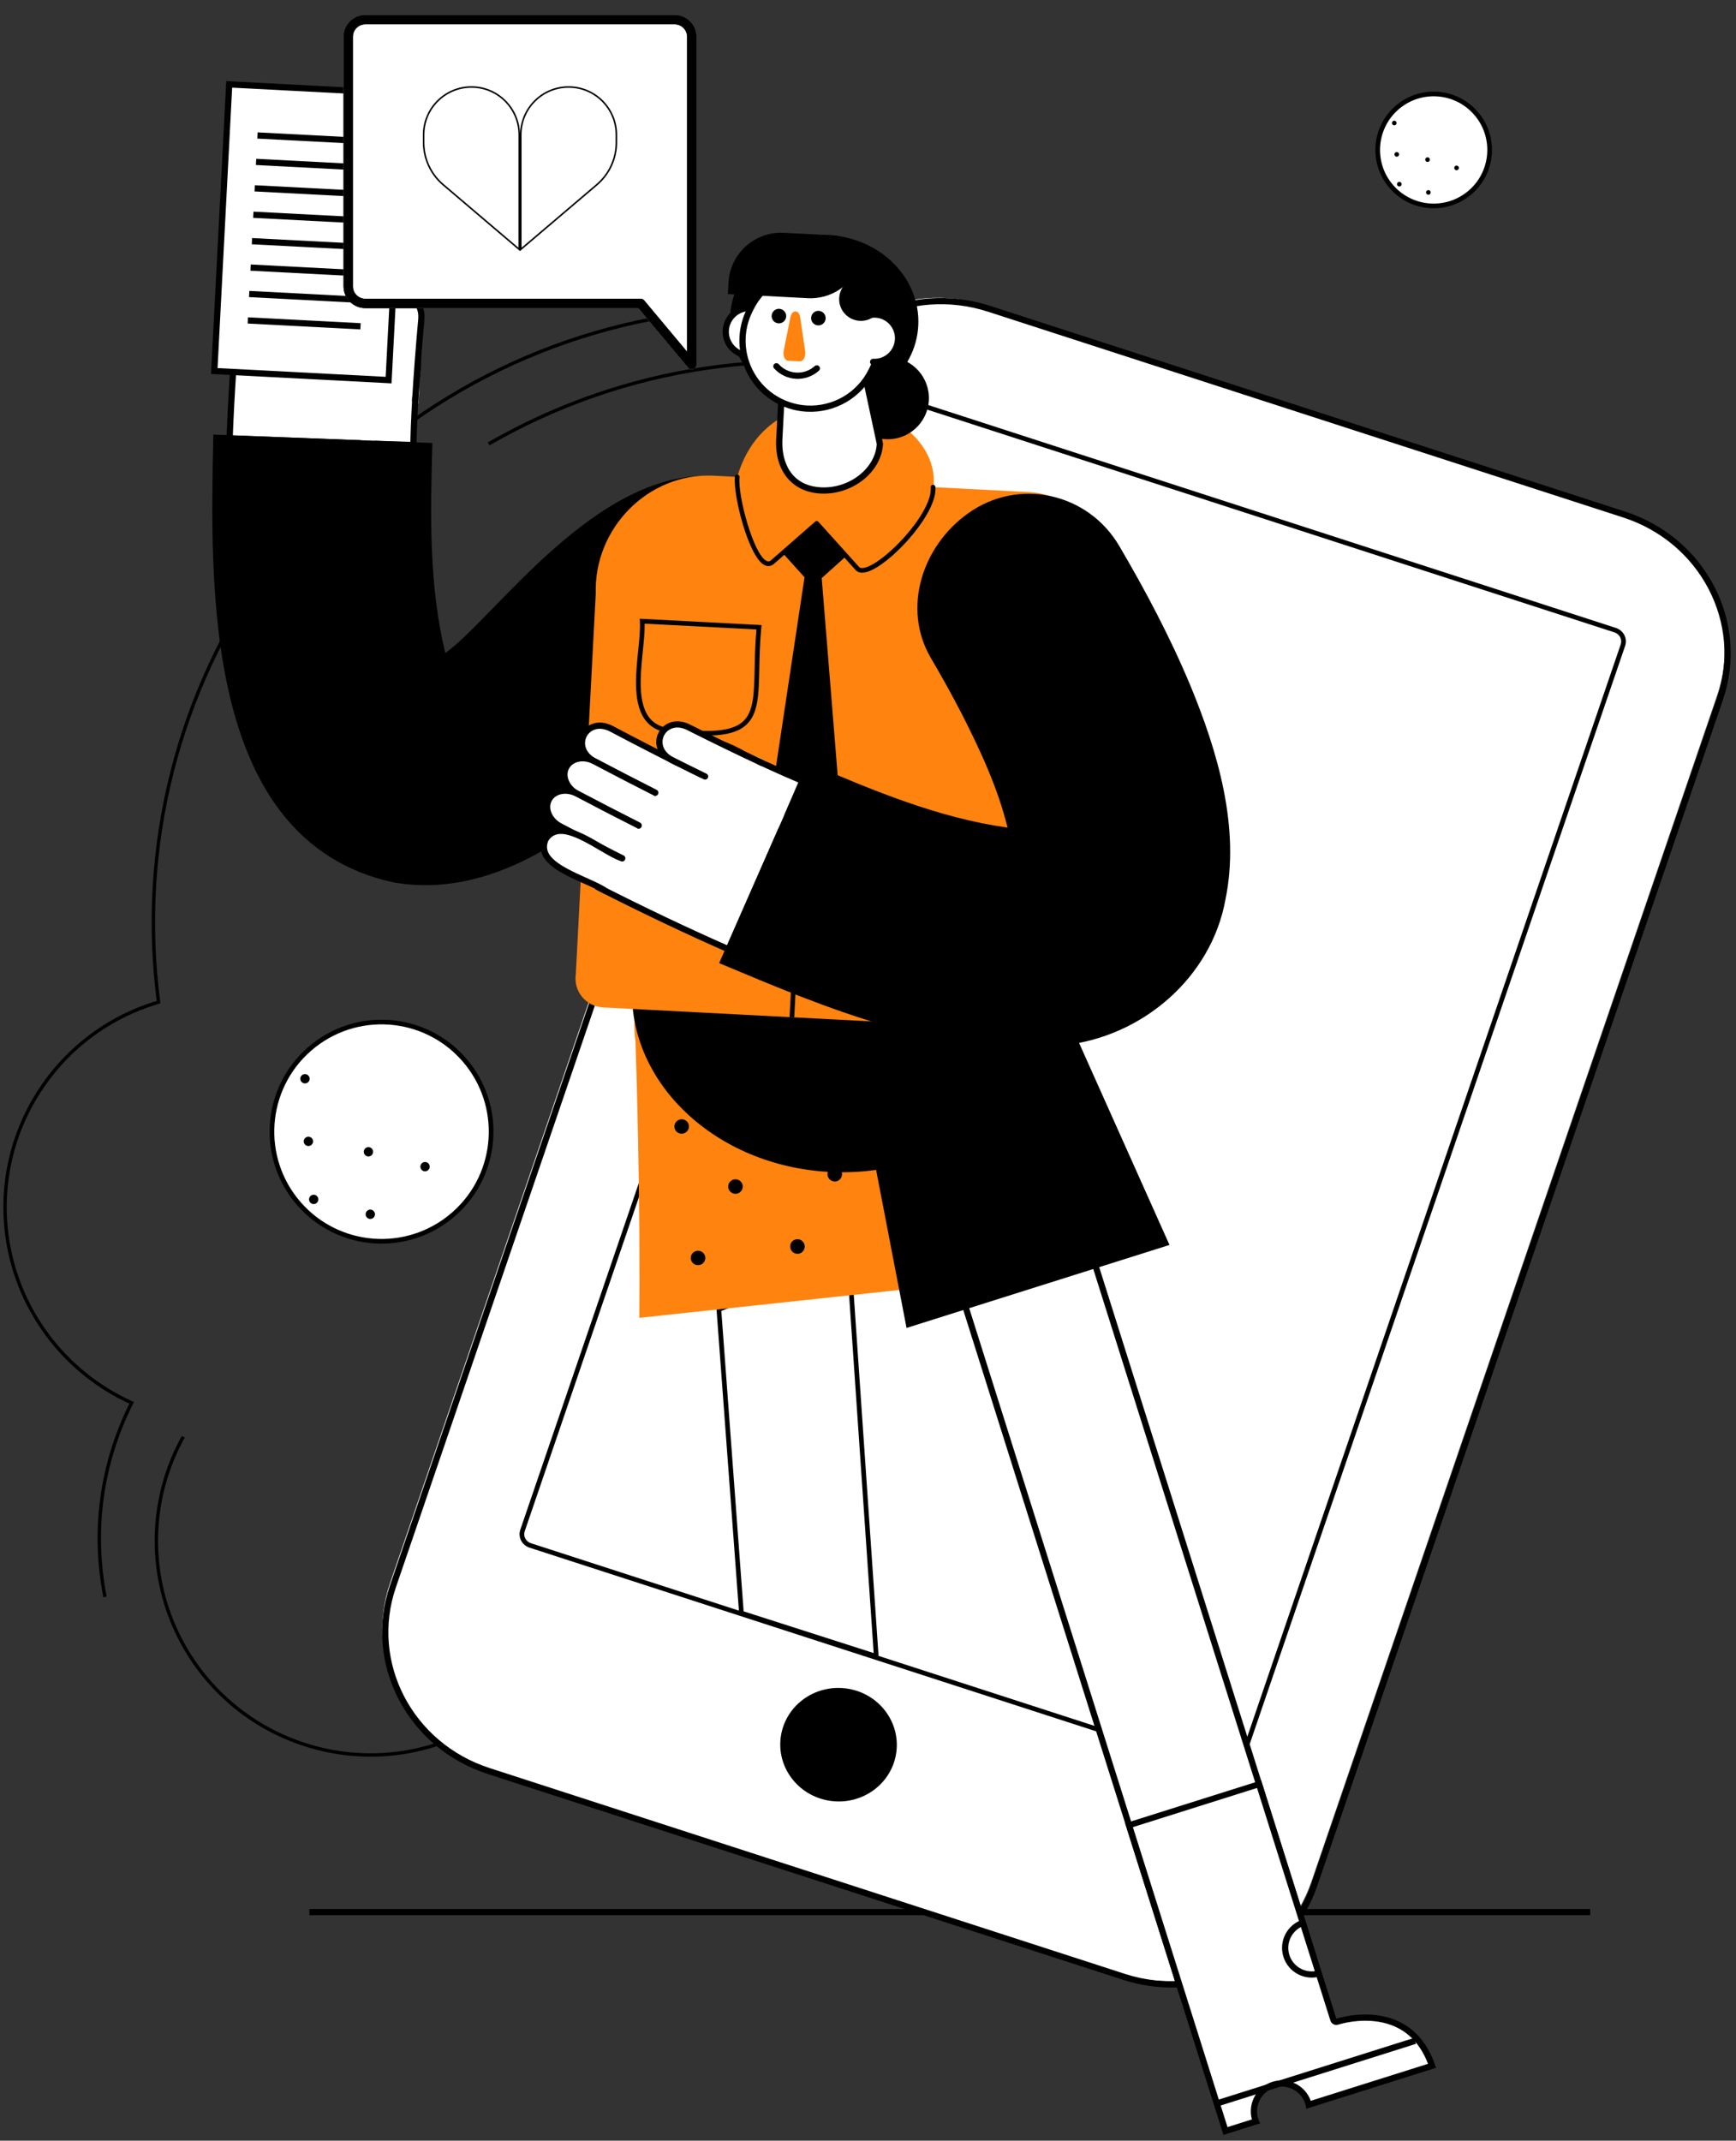 <svg viewBox="403.963 218.361 1116.837 1376.627" fill="none" xmlns="http://www.w3.org/2000/svg" xmlns:xlink="http://www.w3.org/1999/xlink" overflow="visible" width="1116.837px" height="1376.627px"><rect x="403.963" y="218.361" width="1116.837" height="1376.627" fill="#333333" stroke="none"/><g id="Master/Compositions/Socializing"><path id="Floor (Stroke)" fill-rule="evenodd" clip-rule="evenodd" d="M1427 1450H603V1446H1427V1450Z" fill="black"/><g id="Background"><g id="Group 3"><path id="Fill 1" fill-rule="evenodd" clip-rule="evenodd" d="M472.588 1245.09C464.286 1202.57 470.181 1159.65 489.634 1120.98L490.142 1119.97L489.11 1119.51C448.591 1101.25 419.332 1064.39 410.844 1020.91C404.281 987.293 410.502 952.716 428.36 923.551C446.101 894.568 473.776 873.373 506.278 863.86L507.167 863.6L507.047 862.682C494.052 763.17 519.224 663.382 577.914 581.684C636.863 499.639 724.023 443.868 823.339 424.646L822.924 422.52C723.064 441.847 635.425 497.923 576.153 580.42C517.31 662.302 491.987 762.289 504.78 862.044C472.145 871.833 444.376 893.227 426.511 922.419C408.369 952.047 402.05 987.172 408.717 1021.32C417.268 1065.12 446.569 1102.31 487.195 1121.02C467.924 1159.85 462.138 1202.87 470.461 1245.51L472.588 1245.09Z" fill="black"/></g><g id="Group 6"><path id="Fill 4" fill-rule="evenodd" clip-rule="evenodd" d="M1246.1 627.656C1190.15 542.893 1104.9 483.493 1006.06 460.396C907.645 437.4 805.265 452.492 717.781 502.892L718.856 504.768C805.862 454.645 907.684 439.635 1005.56 462.507C1103.87 485.477 1188.65 544.553 1244.29 628.854L1246.1 627.656Z" fill="black"/></g><path id="Fill 7" fill-rule="evenodd" clip-rule="evenodd" d="M690.359 1339.46L689.605 1337.43C657.873 1349.16 623.015 1348.66 591.453 1336.01C559.688 1323.28 534.007 1299.28 519.14 1268.45C499.912 1228.56 501.286 1181.61 522.816 1142.85L520.923 1141.8C499.053 1181.17 497.657 1228.86 517.19 1269.38C532.293 1300.71 558.381 1325.09 590.65 1338.02C622.711 1350.87 658.123 1351.38 690.359 1339.46" fill="black"/></g><g id="Cel"><path id="Fill 1_2" fill-rule="evenodd" clip-rule="evenodd" d="M1125.19 1487.5L716.515 1355.15C665.677 1338.69 638.075 1285.57 654.864 1236.5L915.838 473.794C932.626 424.727 987.45 398.298 1038.29 414.76L1446.96 547.105C1497.8 563.568 1525.4 616.689 1508.61 665.755L1247.64 1428.46C1230.85 1477.53 1176.02 1503.96 1125.19 1487.5" fill="white"/><path id="Stroke 3 (Stroke)" fill-rule="evenodd" clip-rule="evenodd" d="M1039.53 418.797C989.677 402.654 936.005 428.594 919.588 476.575L917.696 475.928L919.588 476.575L658.614 1239.28C642.205 1287.24 669.158 1339.25 718.989 1355.38L1127.66 1487.73C1177.51 1503.87 1231.18 1477.93 1247.6 1429.95L1508.57 667.242C1524.98 619.288 1498.03 567.278 1448.2 551.142L1039.53 418.797ZM1040.76 414.992L1040.14 416.892L1040.76 414.992L1449.43 547.336C1501.28 564.125 1529.53 618.359 1512.36 668.537L1251.38 1431.24C1234.22 1481.4 1178.25 1508.32 1126.43 1491.53L717.756 1359.19C665.911 1342.4 637.66 1288.16 654.829 1237.99L915.804 475.28C932.963 425.129 988.938 398.21 1040.76 414.992Z" fill="black"/><path id="Fill 5 (Stroke)" fill-rule="evenodd" clip-rule="evenodd" d="M987.447 484.004C987.447 484.005 987.447 484.004 987.447 484.004L741.533 1203.08C740.459 1206.22 742.209 1209.7 745.57 1210.79L1192.69 1355.66C1196.06 1356.75 1199.64 1354.98 1200.73 1351.81L1446.64 632.736C1447.71 629.591 1445.96 626.12 1442.6 625.031L995.486 480.16C992.108 479.066 988.53 480.839 987.447 484.004ZM996.411 477.306L1443.53 622.177C1448.4 623.756 1451.12 628.896 1449.48 633.707L1203.56 1352.78C1201.93 1357.57 1196.62 1360.08 1191.76 1358.51L744.645 1213.64C739.771 1212.06 737.051 1206.92 738.694 1202.11L984.608 483.033C986.248 478.243 991.552 475.732 996.411 477.306Z" fill="black"/><path id="Fill 7_2" fill-rule="evenodd" clip-rule="evenodd" d="M973.028 1318.05C985.738 1334.01 982.789 1356.93 966.442 1369.25C950.092 1381.56 926.536 1378.61 913.826 1362.64C901.116 1346.68 904.065 1323.76 920.412 1311.44C936.762 1299.13 960.318 1302.09 973.028 1318.05" fill="black"/></g><g id="Element 2"><path id="Fill 37" fill-rule="evenodd" clip-rule="evenodd" d="M695.671 999.318C666.285 1024.86 621.756 1021.75 596.211 992.363C570.667 962.977 573.781 918.448 603.166 892.903C632.552 867.359 677.081 870.473 702.626 899.858C728.169 929.244 725.056 973.773 695.671 999.318" fill="white"/><path id="Fill 37 Copy" fill-rule="evenodd" clip-rule="evenodd" d="M595.078 993.347C621.167 1023.36 666.643 1026.54 696.654 1000.45L697.546 999.661C726.725 973.454 729.583 928.585 703.757 898.874C677.669 868.863 632.192 865.683 602.181 891.771C572.17 917.859 568.99 963.336 595.078 993.347ZM701.493 900.842C726.243 929.315 723.504 972.314 695.541 997.43L694.686 998.186L693.819 998.927C665.056 1023.12 622.094 1019.85 597.343 991.379C572.341 962.618 575.389 919.037 604.149 894.035C632.91 869.034 676.492 872.082 701.493 900.842Z" fill="black"/><path id="Fill 95" fill-rule="evenodd" clip-rule="evenodd" d="M675.24 966.553C676.38 965.352 678.279 965.301 679.481 966.441C680.683 967.582 680.733 969.481 679.593 970.683C678.453 971.884 676.554 971.935 675.352 970.795C674.15 969.654 674.1 967.755 675.24 966.553" fill="black"/><path id="Fill 97" fill-rule="evenodd" clip-rule="evenodd" d="M640.017 997.171C641.158 995.969 643.056 995.919 644.258 997.059C645.46 998.2 645.51 1000.1 644.37 1001.3C643.23 1002.5 641.331 1002.55 640.129 1001.41C638.927 1000.27 638.877 998.373 640.017 997.171" fill="black"/><path id="Fill 99" fill-rule="evenodd" clip-rule="evenodd" d="M638.818 956.989C639.958 955.787 641.857 955.738 643.059 956.877C644.261 958.018 644.311 959.917 643.171 961.118C642.03 962.321 640.132 962.371 638.93 961.23C637.728 960.09 637.677 958.191 638.818 956.989" fill="black"/><path id="Fill 101" fill-rule="evenodd" clip-rule="evenodd" d="M603.595 987.607C604.736 986.405 606.634 986.355 607.837 987.495C609.039 988.635 609.088 990.535 607.948 991.737C606.808 992.938 604.91 992.988 603.707 991.849C602.505 990.708 602.455 988.809 603.595 987.607" fill="black"/><path id="Fill 103" fill-rule="evenodd" clip-rule="evenodd" d="M600.191 950.279C601.331 949.077 603.231 949.027 604.432 950.167C605.634 951.308 605.684 953.206 604.544 954.408C603.404 955.61 601.505 955.66 600.303 954.52C599.101 953.379 599.051 951.481 600.191 950.279" fill="black"/><path id="Fill 105" fill-rule="evenodd" clip-rule="evenodd" d="M597.994 910.027C599.134 908.826 601.033 908.775 602.235 909.915C603.437 911.056 603.487 912.955 602.347 914.157C601.206 915.359 599.307 915.409 598.105 914.269C596.904 913.128 596.853 911.229 597.994 910.027" fill="black"/></g><g id="Element 1"><path id="Fill 37_2" fill-rule="evenodd" clip-rule="evenodd" d="M1349.92 341.954C1334.91 354.997 1312.17 353.407 1299.13 338.402C1286.09 323.397 1287.68 300.658 1302.68 287.614C1317.69 274.57 1340.43 276.16 1353.47 291.166C1366.51 306.171 1364.92 328.91 1349.92 341.954" fill="white"/><path id="Fill 37 Copy 2" fill-rule="evenodd" clip-rule="evenodd" d="M1298 339.386C1311.58 355.017 1335.27 356.673 1350.9 343.086L1351.37 342.675C1366.56 329.025 1368.05 305.656 1354.6 290.182C1341.01 274.551 1317.33 272.895 1301.7 286.482C1286.07 300.07 1284.41 323.756 1298 339.386ZM1352.34 292.15C1364.71 306.386 1363.34 327.886 1349.36 340.444L1348.93 340.821L1348.5 341.192C1334.12 353.29 1312.64 351.654 1300.26 337.418C1287.76 323.038 1289.28 301.247 1303.66 288.746C1318.04 276.246 1339.84 277.77 1352.34 292.15Z" fill="black"/><path id="Fill 95_2" fill-rule="evenodd" clip-rule="evenodd" d="M1339.94 325.307C1340.51 324.706 1341.46 324.681 1342.06 325.251C1342.66 325.822 1342.69 326.771 1342.12 327.372C1341.55 327.973 1340.6 327.998 1340 327.428C1339.4 326.857 1339.37 325.908 1339.94 325.307" fill="black"/><path id="Fill 97_2" fill-rule="evenodd" clip-rule="evenodd" d="M1321.8 341.08C1322.37 340.479 1323.32 340.454 1323.92 341.024C1324.52 341.594 1324.54 342.543 1323.97 343.144C1323.4 343.746 1322.45 343.77 1321.85 343.2C1321.25 342.63 1321.23 341.681 1321.8 341.08" fill="black"/><path id="Fill 99_2" fill-rule="evenodd" clip-rule="evenodd" d="M1321.27 319.991C1321.84 319.39 1322.79 319.366 1323.39 319.935C1323.99 320.506 1324.01 321.455 1323.44 322.056C1322.87 322.657 1321.92 322.682 1321.32 322.112C1320.72 321.542 1320.7 320.592 1321.27 319.991" fill="black"/><path id="Fill 101_2" fill-rule="evenodd" clip-rule="evenodd" d="M1303.12 335.764C1303.69 335.163 1304.64 335.138 1305.24 335.708C1305.84 336.278 1305.87 337.228 1305.3 337.829C1304.73 338.43 1303.78 338.455 1303.18 337.885C1302.58 337.315 1302.55 336.365 1303.12 335.764" fill="black"/><path id="Fill 103_2" fill-rule="evenodd" clip-rule="evenodd" d="M1301.45 316.601C1302.02 316 1302.97 315.975 1303.57 316.545C1304.18 317.116 1304.2 318.065 1303.63 318.666C1303.06 319.267 1302.11 319.292 1301.51 318.722C1300.91 318.151 1300.88 317.202 1301.45 316.601" fill="black"/><path id="Fill 105_2" fill-rule="evenodd" clip-rule="evenodd" d="M1299.86 296.441C1300.43 295.84 1301.38 295.815 1301.98 296.385C1302.58 296.955 1302.6 297.904 1302.03 298.505C1301.46 299.106 1300.51 299.131 1299.91 298.561C1299.31 297.991 1299.29 297.042 1299.86 296.441" fill="black"/></g><g id="Character"><g id="Blue"><path id="Path 4 (Stroke)" fill-rule="evenodd" clip-rule="evenodd" d="M951.476 1025.66L969.333 1285.62L879.529 1256.82L864.863 1059.4L951.476 1025.66ZM868.019 1061.39L882.371 1254.58L966.037 1281.41L948.762 1029.93L868.019 1061.39Z" fill="black"/><g id="Group 5"><path id="Fill 16" fill-rule="evenodd" clip-rule="evenodd" d="M815.246 1065.83L991.615 1046.94C989.957 1039.42 988.364 1031.89 986.654 1024.39L981.53 1001.92L978.969 990.687L976.321 979.484L971.022 957.098C963.804 927.292 956.445 897.588 948.705 867.966C947.295 858.423 944.024 849.616 939.336 841.88C934.607 834.134 928.516 827.49 921.362 822.213C907.114 811.707 888.842 806.744 870.155 809.964V809.964C851.457 813.192 835.79 823.428 825.435 837.513C820.278 844.527 816.402 852.54 814.216 861.058C811.994 869.597 811.42 878.684 812.787 887.935C813.799 917.631 814.431 947.353 814.909 977.011L815.153 999.252L815.27 1010.36L815.3 1021.47L815.359 1043.67C815.378 1051.06 815.28 1058.45 815.246 1065.83" fill="#ff830f"/><g id="Group 4"><path id="Fill 18" fill-rule="evenodd" clip-rule="evenodd" d="M894.314 853.388C896.892 853.248 898.882 851.027 898.729 848.428C898.577 845.828 896.36 843.838 893.779 843.985C891.198 844.131 889.228 846.354 889.379 848.946C889.536 851.539 891.73 853.528 894.314 853.388" fill="black"/><path id="Fill 20" fill-rule="evenodd" clip-rule="evenodd" d="M830.669 863.071C833.247 862.929 835.241 860.732 835.094 858.176C834.948 855.619 832.738 853.667 830.157 853.818C827.576 853.97 825.601 856.16 825.746 858.709C825.896 861.257 828.086 863.215 830.669 863.071" fill="black"/><path id="Fill 22" fill-rule="evenodd" clip-rule="evenodd" d="M929.686 891.993C932.269 891.879 934.261 889.669 934.134 887.053C934.007 884.438 931.811 882.415 929.227 882.535C926.644 882.654 924.654 884.867 924.779 887.476C924.905 890.086 927.102 892.107 929.686 891.993" fill="black"/><path id="Fill 24" fill-rule="evenodd" clip-rule="evenodd" d="M865.95 901.065C868.533 900.948 870.529 898.762 870.407 896.183C870.284 893.604 868.093 891.612 865.51 891.735C862.928 891.858 860.933 894.044 861.053 896.618C861.175 899.191 863.366 901.182 865.95 901.065" fill="black"/><path id="Fill 26" fill-rule="evenodd" clip-rule="evenodd" d="M906.478 938.925C909.061 938.833 911.081 936.652 910.989 934.05C910.897 931.451 908.73 929.421 906.147 929.519C903.564 929.616 901.544 931.8 901.635 934.394C901.726 936.989 903.894 939.017 906.478 938.925" fill="black"/><path id="Fill 28" fill-rule="evenodd" clip-rule="evenodd" d="M842.664 947.421C845.248 947.326 847.27 945.169 847.183 942.603C847.097 940.036 844.932 938.037 842.349 938.138C839.767 938.239 837.744 940.397 837.83 942.958C837.917 945.519 840.08 947.516 842.664 947.421" fill="black"/><path id="Fill 30" fill-rule="evenodd" clip-rule="evenodd" d="M941.13 978.159C943.715 978.092 945.751 975.917 945.676 973.3C945.6 970.683 943.444 968.62 940.86 968.692C938.276 968.765 936.241 970.941 936.315 973.552C936.39 976.164 938.545 978.225 941.13 978.159" fill="black"/><path id="Fill 32" fill-rule="evenodd" clip-rule="evenodd" d="M877.24 986.072C879.824 986.001 881.862 983.853 881.791 981.271C881.721 978.689 879.57 976.657 876.985 976.733C874.402 976.809 872.364 978.96 872.434 981.536C872.503 984.111 874.655 986.142 877.24 986.072" fill="black"/><path id="Fill 34" fill-rule="evenodd" clip-rule="evenodd" d="M917.086 1024.67C919.672 1024.63 921.726 1022.48 921.674 1019.88C921.622 1017.28 919.485 1015.21 916.9 1015.26C914.315 1015.31 912.26 1017.45 912.312 1020.05C912.363 1022.65 914.501 1024.71 917.086 1024.67" fill="black"/><path id="Fill 36" fill-rule="evenodd" clip-rule="evenodd" d="M853.123 1031.97C855.709 1031.93 857.766 1029.81 857.718 1027.25C857.671 1024.68 855.537 1022.65 852.952 1022.7C850.368 1022.75 848.31 1024.87 848.358 1027.43C848.405 1029.99 850.538 1032.02 853.123 1031.97" fill="black"/></g></g></g><g id="Black"><g id="Group 2"><path id="Fill 40" fill-rule="evenodd" clip-rule="evenodd" d="M1164.76 1501.29L1141.79 1428.52L1013.72 1022.62L1097.35 996.231L1225.43 1402.13L1248.39 1474.9L1164.76 1501.29Z" fill="white"/><path id="Fill 42" fill-rule="evenodd" clip-rule="evenodd" d="M1098.68 993.795L1227.33 1401.53L1250.9 1476.2L1163.45 1503.8L1139.89 1429.12L1011.23 1021.39L1098.68 993.795ZM1096.02 998.666L1016.2 1023.85L1143.7 1427.92L1166.06 1498.78L1245.88 1473.59L1223.52 1402.73L1096.02 998.666Z" fill="black"/><path id="Fill 46" fill-rule="evenodd" clip-rule="evenodd" d="M1245.91 1571.87C1245.82 1571.48 1245.71 1571.09 1245.58 1570.71C1242.62 1561.31 1232.56 1556.07 1223.16 1559.04C1213.76 1562 1208.53 1572.06 1211.49 1581.46C1211.61 1581.85 1211.75 1582.23 1211.9 1582.61L1192.36 1588.77L1141.79 1428.52L1130.31 1392.13L1213.98 1365.72L1225.46 1402.12L1261.77 1517.17C1261.93 1517.68 1262.29 1518.1 1262.76 1518.35C1263.23 1518.59 1263.77 1518.63 1264.28 1518.47C1264.29 1518.47 1264.44 1518.42 1264.44 1518.42C1265.77 1518 1277.82 1514.38 1291.19 1516.55C1307.77 1519.25 1319.22 1529.43 1325.27 1546.83L1245.91 1571.87Z" fill="white"/><path id="Fill 48" fill-rule="evenodd" clip-rule="evenodd" d="M1215.31 1363.29L1227.37 1401.52L1263.67 1516.56C1263.67 1516.56 1263.73 1516.55 1263.84 1516.51C1266.96 1515.52 1313.19 1501.81 1327.8 1548.13L1278.54 1563.68L1253.45 1571.59L1244.33 1574.47C1244.22 1573.42 1244.01 1572.36 1243.68 1571.31C1241.04 1562.95 1232.12 1558.31 1223.76 1560.95C1215.4 1563.58 1210.76 1572.5 1213.4 1580.86C1213.73 1581.91 1214.16 1582.9 1214.68 1583.83L1191.05 1591.28L1139.89 1429.12L1127.82 1390.89L1215.31 1363.29ZM1212.65 1368.16L1132.8 1393.36L1143.7 1427.92L1193.67 1586.26L1209.36 1581.31C1206.57 1571.08 1212.36 1560.35 1222.56 1557.13C1232.76 1553.91 1243.66 1559.38 1247.24 1569.36L1252.25 1567.78L1277.33 1559.86L1322.67 1545.56C1316.72 1530.08 1306.04 1520.99 1290.87 1518.53C1277.95 1516.43 1266.32 1519.92 1265.04 1520.33L1264.93 1520.36L1264.88 1520.38C1263.88 1520.69 1262.79 1520.6 1261.85 1520.12C1260.9 1519.64 1260.18 1518.79 1259.86 1517.77L1223.55 1402.72L1212.65 1368.16V1368.16Z" fill="black"/><path id="Stroke 50 (Stroke)" fill-rule="evenodd" clip-rule="evenodd" d="M1313.7 1528.9L1184.84 1569.57L1186.05 1573.38L1314.91 1532.72L1313.7 1528.9Z" fill="black"/><path id="Stroke 52 (Stroke)" fill-rule="evenodd" clip-rule="evenodd" d="M1242.13 1452.77C1232.05 1455.95 1226.47 1466.69 1229.64 1476.76C1232.82 1486.84 1243.56 1492.42 1253.64 1489.25L1252.43 1485.43C1244.47 1487.94 1235.97 1483.52 1233.46 1475.56L1233.46 1475.56C1230.95 1467.6 1235.37 1459.1 1243.33 1456.59L1242.13 1452.77Z" fill="black"/></g><g id="Group 3_2"><path id="Fill 38" fill-rule="evenodd" clip-rule="evenodd" d="M1076.31 865.806C1079.59 803.309 1022.78 749.53 949.42 745.685C876.064 741.841 813.942 789.387 810.666 851.884C807.391 914.381 864.203 968.161 937.559 972.006C1010.92 975.85 1073.04 928.303 1076.31 865.806" fill="black"/><path id="Fill 44" fill-rule="evenodd" clip-rule="evenodd" d="M1156.34 1018.96L987.18 1072.34L954.288 901.635C943.313 866.853 963.744 829.403 999.921 817.987C1036.1 806.571 1074.32 825.514 1085.3 860.296L1156.34 1018.96Z" fill="black"/></g></g><g id="Upper Body" transform="matrix(-0.999 -0.052 -0.052 0.999 1636.84 217.938) scale(1 1)"><g id="Upper Body/Holding Document"><g id="left"><g id="Group 2"><path id="Fill 1" fill-rule="evenodd" clip-rule="evenodd" d="M1067.19 244.801C956.308 253.648 975.118 222.591 974.214 336.867L1068.63 338.303C1069.09 306.792 1068.47 275.69 1067.19 244.801" fill="white"/><path id="Fill 3" fill-rule="evenodd" clip-rule="evenodd" d="M976.224 334.897L1066.66 336.272C1067.03 308.343 1066.57 279.081 1065.27 246.956C1042.57 248.692 1025.24 248.762 1012.49 248.813C994.42 248.886 984.464 248.926 979.977 253.532C974.998 258.641 975.264 270.705 975.794 294.74C976.03 305.465 976.322 318.711 976.224 334.897M1068.63 340.303C1068.62 340.303 1068.61 340.303 1068.6 340.302L974.18 338.866C973.081 338.85 972.202 337.949 972.21 336.851C972.345 319.819 972.04 305.962 971.795 294.828C971.223 268.89 970.962 257.052 977.112 250.74C982.77 244.933 992.698 244.893 1012.48 244.813C1025.55 244.76 1043.45 244.688 1067.03 242.807C1067.57 242.763 1068.1 242.943 1068.51 243.303C1068.92 243.664 1069.16 244.174 1069.18 244.718C1070.59 278.504 1071.06 309.126 1070.63 338.332C1070.62 338.863 1070.4 339.368 1070.02 339.738C1069.65 340.1 1069.15 340.303 1068.63 340.303" fill="black"/><path id="Fill 5" fill-rule="evenodd" clip-rule="evenodd" d="M996.664 253.417C996.088 238.756 995.36 224.094 994.523 209.433C993.333 191.028 969.95 192.484 970.957 210.806C971.988 228.607 972.825 246.392 973.417 264.14" fill="white"/><path id="Fill 7" fill-rule="evenodd" clip-rule="evenodd" d="M973.416 266.141C972.342 266.141 971.454 265.289 971.418 264.208C970.853 247.244 970.026 229.317 968.96 210.922C968.392 200.579 974.99 194.758 981.802 194.351C990.795 193.821 996.013 201.467 996.52 209.305C997.414 224.978 998.114 239.377 998.663 253.339C998.706 254.443 997.846 255.373 996.743 255.416C995.631 255.457 994.709 254.6 994.666 253.496C994.119 239.558 993.419 225.182 992.527 209.548C992.004 201.455 986.722 198.068 982.041 198.344C977.353 198.624 972.51 202.61 972.954 210.697C974.021 229.118 974.849 247.079 975.416 264.074C975.453 265.178 974.588 266.103 973.484 266.14C973.461 266.141 973.438 266.141 973.416 266.141" fill="black"/><path id="Fill 9" fill-rule="evenodd" clip-rule="evenodd" d="M996.665 253.417C996.089 238.756 995.361 224.094 994.524 209.433C994.05 201.654 998.933 195.007 1005.44 194.586C1011.94 194.165 1017.61 200.197 1018.09 208.061C1018.94 222.864 1019.67 237.679 1020.25 252.51" fill="white"/><path id="Fill 11" fill-rule="evenodd" clip-rule="evenodd" d="M996.663 255.417C995.595 255.417 994.708 254.573 994.666 253.495C994.119 239.557 993.419 225.181 992.527 209.547C991.987 200.692 997.72 193.082 1005.31 192.59C1008.58 192.379 1011.83 193.541 1014.47 195.865C1017.75 198.756 1019.8 203.157 1020.09 207.939C1020.99 223.77 1021.7 238.321 1022.25 252.432C1022.3 253.536 1021.44 254.465 1020.33 254.509C1019.23 254.542 1018.3 253.693 1018.26 252.589C1017.7 238.502 1017 223.974 1016.09 208.175C1015.87 204.454 1014.31 201.058 1011.82 198.866C1009.97 197.227 1007.8 196.437 1005.57 196.582C1000.17 196.931 996.113 202.642 996.52 209.311C997.414 224.977 998.115 239.376 998.663 253.339C998.706 254.442 997.847 255.372 996.743 255.416C996.716 255.417 996.689 255.417 996.663 255.417" fill="black"/><path id="Fill 13" fill-rule="evenodd" clip-rule="evenodd" d="M1020.25 252.511C1019.67 237.679 1018.94 222.865 1018.09 208.062C1017.61 200.211 1022.49 193.506 1029 193.084C1035.5 192.663 1041.17 198.754 1041.66 206.689C1042.51 221.634 1043.25 236.602 1043.84 251.604" fill="white"/><path id="Fill 15" fill-rule="evenodd" clip-rule="evenodd" d="M1020.25 254.511C1019.18 254.511 1018.3 253.667 1018.26 252.589C1017.7 238.502 1017 223.975 1016.09 208.176C1015.55 199.249 1021.28 191.581 1028.87 191.088C1032.12 190.879 1035.36 192.039 1037.99 194.356C1041.29 197.271 1043.36 201.722 1043.65 206.568C1044.57 222.566 1045.28 237.269 1045.84 251.526C1045.88 252.63 1045.03 253.559 1043.92 253.603C1042.81 253.642 1041.89 252.786 1041.84 251.683C1041.29 237.45 1040.57 222.77 1039.66 206.803C1039.43 203.019 1037.86 199.573 1035.34 197.356C1033.49 195.724 1031.34 194.939 1029.13 195.08C1023.73 195.43 1019.68 201.199 1020.09 207.94C1020.99 223.771 1021.7 238.322 1022.25 252.433C1022.3 253.536 1021.44 254.466 1020.33 254.51C1020.31 254.511 1020.28 254.511 1020.25 254.511" fill="black"/><path id="Fill 17" fill-rule="evenodd" clip-rule="evenodd" d="M984.485 335.062C954.696 336.602 946.727 324.227 948.767 296.084C946.983 276.52 949.005 256.444 973.318 254.314C976.892 261.242 980.497 268.209 983.999 275.204" fill="white"/><path id="Fill 19" fill-rule="evenodd" clip-rule="evenodd" d="M974.213 336.867C963.771 336.708 950.378 336.349 950.378 336.349C950.788 325.312 950.797 307.514 950.594 296.057C948.933 277.616 950.488 256.156 973.076 254.325C973.318 261.379 973.591 268.438 973.76 275.482" fill="white"/><path id="Fill 21" fill-rule="evenodd" clip-rule="evenodd" d="M974.214 338.867C974.204 338.867 974.193 338.867 974.183 338.867C963.849 338.709 950.459 338.352 950.325 338.349C949.791 338.335 949.285 338.107 948.92 337.718C948.554 337.328 948.36 336.809 948.38 336.275C948.787 325.321 948.795 307.455 948.596 296.165C947.633 285.425 947.288 270.094 955.247 260.646C959.375 255.744 965.32 252.947 972.915 252.331C973.459 252.286 973.999 252.468 974.407 252.831C974.815 253.195 975.056 253.71 975.075 254.256L975.244 259.086C975.433 264.445 975.629 269.987 975.76 275.434C975.786 276.538 974.912 277.455 973.808 277.481C972.702 277.505 971.787 276.634 971.761 275.53C971.631 270.106 971.435 264.575 971.246 259.227L971.153 256.553C965.61 257.364 961.394 259.557 958.306 263.222C951.292 271.549 951.683 285.847 952.587 295.878C952.591 295.926 952.593 295.974 952.594 296.022C952.783 306.694 952.788 323.277 952.445 334.402C956.583 334.508 966.317 334.746 974.244 334.867C975.348 334.884 976.23 335.793 976.213 336.898C976.196 337.992 975.304 338.867 974.214 338.867" fill="black"/><path id="Fill 23" fill-rule="evenodd" clip-rule="evenodd" d="M973.836 278.297C973.643 270.374 973.365 262.438 973.083 254.502C972.265 236.307 948.857 237.336 949.493 255.407C950.162 272.955 950.598 290.444 950.727 307.825" fill="white"/><path id="Fill 25" fill-rule="evenodd" clip-rule="evenodd" d="M950.726 309.825C949.628 309.825 948.735 308.939 948.726 307.84C948.605 291.341 948.19 273.725 947.494 255.483C947.134 245.254 953.852 239.629 960.675 239.356C969.67 238.991 974.732 246.657 975.08 254.412C975.382 262.885 975.647 270.512 975.835 278.249C975.862 279.353 974.989 280.27 973.884 280.297C972.773 280.313 971.863 279.45 971.836 278.346C971.648 270.631 971.384 263.015 971.084 254.573C970.725 246.602 965.517 243.159 960.835 243.353C956.138 243.541 951.211 247.371 951.491 255.336C952.189 273.614 952.604 291.27 952.726 307.81C952.734 308.915 951.846 309.817 950.741 309.825H950.726Z" fill="black"/><path id="Fill 27" fill-rule="evenodd" clip-rule="evenodd" d="M1043.84 251.604C1045.46 237.979 1034.35 204.345 1053.18 201.749C1072.53 202.306 1064.78 237.175 1067.43 250.698" fill="white"/><path id="Fill 29" fill-rule="evenodd" clip-rule="evenodd" d="M1043.84 253.604C1043.77 253.604 1043.69 253.599 1043.61 253.59C1042.51 253.459 1041.73 252.465 1041.86 251.368C1042.29 247.706 1041.72 242.246 1041.12 236.466C1039.52 221.061 1037.53 201.888 1052.91 199.768C1053.02 199.753 1053.13 199.747 1053.24 199.75C1069.22 200.21 1069 219.966 1068.82 235.839C1068.76 241.469 1068.7 246.787 1069.39 250.312C1069.61 251.396 1068.9 252.448 1067.82 252.66C1066.73 252.871 1065.68 252.166 1065.47 251.083C1064.7 247.154 1064.76 241.636 1064.82 235.795C1065.02 217.924 1064.29 204.208 1053.29 203.754C1042.76 205.343 1043.3 218.73 1045.1 236.053C1045.73 242.061 1046.32 247.735 1045.83 251.84C1045.71 252.856 1044.84 253.604 1043.84 253.604" fill="black"/></g><g id="Group"><path id="Fill 63" fill-rule="evenodd" clip-rule="evenodd" d="M968.477 295.511H1080.73V111H968.477V295.511Z" fill="white"/><path id="Fill 64" fill-rule="evenodd" clip-rule="evenodd" d="M970.477 293.511H1078.73V113H970.477V293.511ZM966.477 297.511H1082.73V109H966.477V297.511Z" fill="black"/><path id="Fill 66" fill-rule="evenodd" clip-rule="evenodd" d="M988.32 144.861H1060.89V140.861H988.32V144.861Z" fill="black"/><path id="Fill 68" fill-rule="evenodd" clip-rule="evenodd" d="M988.32 161.869H1060.89V157.869H988.32V161.869Z" fill="black"/><path id="Fill 70" fill-rule="evenodd" clip-rule="evenodd" d="M988.32 178.877H1060.89V174.877H988.32V178.877Z" fill="black"/><path id="Fill 72" fill-rule="evenodd" clip-rule="evenodd" d="M988.32 195.885H1060.89V191.885H988.32V195.885Z" fill="black"/><path id="Fill 74" fill-rule="evenodd" clip-rule="evenodd" d="M988.32 212.893H1060.89V208.893H988.32V212.893Z" fill="black"/><path id="Fill 76" fill-rule="evenodd" clip-rule="evenodd" d="M988.32 229.901H1060.89V225.901H988.32V229.901Z" fill="black"/><path id="Fill 78" fill-rule="evenodd" clip-rule="evenodd" d="M988.32 246.909H1060.89V242.909H988.32V246.909Z" fill="black"/><path id="Fill 80" fill-rule="evenodd" clip-rule="evenodd" d="M988.32 263.916H1060.89V259.916H988.32V263.916Z" fill="black"/></g><path id="Fill 31" fill-rule="evenodd" clip-rule="evenodd" d="M938.279 334.436C937.172 380.431 935.798 425.721 922.937 468.879C891.883 443.895 832.597 346.529 757.178 346.183C681.76 345.838 716.927 442.624 728.458 459.118C747.748 486.614 767.825 512.788 791.032 537.916C831.164 581.352 886.156 625.853 949.079 617.739C1072.34 597.116 1076.15 434.417 1079.22 336.348L938.279 334.436Z" fill="black"/></g><g id="torso"><path id="Fill 33" fill-rule="evenodd" clip-rule="evenodd" d="M809.85 691.074H514.111C504.448 691.074 496.277 683.92 495 674.341L510.307 406.597C506.03 374.515 520.989 346.009 553.354 346.009H756.779C798.71 346.32 831.762 383.845 828.304 425.569L828.395 670.717C829.415 681.64 820.821 691.074 809.85 691.074Z" fill="#ff830f"/><path id="Fill 35" fill-rule="evenodd" clip-rule="evenodd" d="M741.335 346.008C717.12 244.035 537.081 316.125 653.996 401.242C656.094 402.948 659.142 402.782 661.056 400.869L674.921 387.003L688.741 373.183C695.359 379.614 708.968 392.829 715.63 399.304C725.825 409.815 742.156 358.983 741.335 346.008" fill="#ff830f"/><path id="Fill 37" fill-rule="evenodd" clip-rule="evenodd" d="M683.697 408.17L669.496 393.97L689.252 374.214L709.007 393.97L694.767 408.21L708.637 450.278L741.337 346.008H615.234L678.196 450.999C678.213 450.925 683.664 408.234 683.697 408.17" fill="#ff830f"/><path id="Fill 39" fill-rule="evenodd" clip-rule="evenodd" d="M711.383 577.757L694.766 408.21L709.007 393.97L689.251 374.215L669.496 393.97L683.696 408.17C683.675 408.152 660.951 578.464 660.941 578.478C690.532 614.533 684.489 620.622 711.383 577.757" fill="black"/><path id="Fill 41" fill-rule="evenodd" clip-rule="evenodd" d="M658.323 403.351C656.558 403.351 654.459 402.709 652.034 401.431C636.906 393.459 611.333 361.749 613.75 345.784C613.874 344.965 614.639 344.402 615.457 344.525C616.277 344.649 616.84 345.414 616.716 346.233C615.75 352.613 620.288 363.372 628.856 375.013C636.632 385.578 646.509 395.128 653.432 398.777C655.263 399.741 658.555 401.154 660.033 399.774C663.811 395.99 669.771 390.031 675.503 384.301L687.681 372.122C688.261 371.542 689.2 371.535 689.788 372.107L716.677 398.228C717.677 399.258 718.581 399.466 719.734 398.956C728.404 395.119 740.568 357.625 739.839 346.103C739.787 345.276 740.414 344.564 741.241 344.511C742.068 344.461 742.781 345.087 742.833 345.913C743.573 357.605 731.372 397.087 720.948 401.7C718.655 402.715 716.384 402.235 714.555 400.348L688.758 375.289L677.624 386.423C671.893 392.152 665.933 398.111 662.118 401.931C661.103 402.879 659.836 403.351 658.323 403.351" fill="black"/><path id="Fill 43" fill-rule="evenodd" clip-rule="evenodd" d="M723.898 443.312C724.245 452.654 723.987 461.008 723.758 468.425C723.255 484.729 722.891 496.51 729.708 503.077C736.305 509.433 749.668 511.425 774.389 509.738L774.466 509.735C780.928 509.624 785.785 507.738 789.314 503.969C797.807 494.898 796.919 476.724 796.136 460.69C795.824 454.292 795.527 448.211 795.897 443.312H723.898ZM759.621 513.299C743.218 513.299 733.334 510.736 727.627 505.238C719.851 497.747 720.232 485.409 720.76 468.333C721 460.556 721.272 451.742 720.837 441.878L720.768 440.312H799.23L799.036 441.985C798.466 446.891 798.79 453.522 799.133 460.543C799.945 477.173 800.865 496.021 791.504 506.019C787.455 510.344 781.753 512.603 774.556 512.733C769.061 513.108 764.097 513.299 759.621 513.299V513.299Z" fill="black"/><path id="Fill 45" fill-rule="evenodd" clip-rule="evenodd" d="M686.66 691.073H689.66V608.967H686.66V691.073Z" fill="black"/></g><g id="right"><g id="Group 3"><path id="Fill 47" fill-rule="evenodd" clip-rule="evenodd" d="M817.426 613.911C768.445 514.042 804.244 520.123 697.633 561.281L730.998 649.617C760.474 638.468 789.17 626.456 817.426 613.911" fill="white"/><path id="Fill 48" fill-rule="evenodd" clip-rule="evenodd" d="M700.205 562.429L732.162 647.036C758.278 637.115 785.326 625.939 814.719 612.923C804.76 592.445 798.328 576.361 793.594 564.521C786.884 547.74 783.187 538.496 777.255 536.015C770.674 533.264 759.552 537.944 737.396 547.269C727.507 551.431 715.295 556.571 700.205 562.429M730.998 651.616C730.717 651.616 730.437 651.557 730.175 651.439C729.692 651.22 729.315 650.819 729.127 650.323L695.762 561.987C695.374 560.959 695.888 559.81 696.913 559.414C712.803 553.28 725.579 547.903 735.844 543.583C759.755 533.519 770.668 528.927 778.798 532.325C786.278 535.452 789.964 544.671 797.308 563.036C802.161 575.173 808.808 591.796 819.222 613.03C819.462 613.518 819.492 614.082 819.306 614.593C819.121 615.104 818.735 615.518 818.238 615.738C787.337 629.458 759.032 641.151 731.706 651.487C731.478 651.573 731.238 651.616 730.998 651.616" fill="black"/><path id="Fill 49" fill-rule="evenodd" clip-rule="evenodd" d="M783.494 551.491C796.917 545.568 810.285 539.501 823.613 533.335C840.293 525.464 830.343 504.252 813.674 511.922C797.498 519.424 781.266 526.739 764.977 533.812" fill="white"/><path id="Fill 50" fill-rule="evenodd" clip-rule="evenodd" d="M783.495 553.492C782.727 553.492 781.994 553.047 781.664 552.299C781.218 551.288 781.676 550.108 782.686 549.662C795.441 544.033 808.554 538.099 822.773 531.52C830.107 528.059 831.32 521.903 829.339 517.651C827.355 513.394 821.868 510.354 814.51 513.739C797.781 521.498 781.382 528.869 765.774 535.647C764.761 536.086 763.583 535.623 763.143 534.609C762.703 533.596 763.167 532.418 764.181 531.978C779.758 525.213 796.127 517.855 812.833 510.108C822.243 505.779 830.082 509.776 832.964 515.961C836.769 524.127 831.57 531.792 824.467 535.144C810.211 541.74 797.078 547.683 784.301 553.321C784.039 553.437 783.765 553.492 783.495 553.492" fill="black"/><path id="Fill 51" fill-rule="evenodd" clip-rule="evenodd" d="M783.496 551.491C796.919 545.568 810.287 539.501 823.615 533.335C830.675 530.035 838.652 532.133 841.434 538.029C844.217 543.924 840.69 551.412 833.553 554.748C820.096 560.974 806.588 567.104 793.009 573.096" fill="white"/><path id="Fill 52" fill-rule="evenodd" clip-rule="evenodd" d="M793.011 575.097C792.243 575.097 791.51 574.652 791.18 573.904C790.734 572.893 791.192 571.713 792.202 571.267C805.09 565.58 818.342 559.583 832.714 552.934C836.09 551.355 838.676 548.66 839.802 545.541C840.643 543.21 840.582 540.908 839.627 538.883C837.319 533.993 830.516 532.317 824.463 535.147C810.214 541.74 797.081 547.683 784.304 553.321C783.294 553.767 782.113 553.309 781.667 552.299C781.221 551.288 781.679 550.108 782.689 549.662C795.444 544.033 808.556 538.099 822.776 531.52C830.813 527.763 839.998 530.299 843.244 537.176C844.643 540.14 844.757 543.594 843.564 546.899C842.081 551.011 838.741 554.532 834.4 556.561C820 563.223 806.727 569.23 793.817 574.926C793.555 575.042 793.281 575.097 793.011 575.097" fill="black"/><path id="Fill 53" fill-rule="evenodd" clip-rule="evenodd" d="M793.008 573.096C806.587 567.104 820.095 560.974 833.551 554.748C840.677 551.418 848.706 553.492 851.489 559.387C854.271 565.281 850.692 572.795 843.489 576.161C829.904 582.447 816.257 588.64 802.521 594.701" fill="white"/><path id="Fill 54" fill-rule="evenodd" clip-rule="evenodd" d="M802.522 596.702C801.754 596.702 801.021 596.257 800.691 595.509C800.245 594.498 800.703 593.318 801.714 592.872C814.75 587.119 828.141 581.059 842.649 574.346C846.084 572.741 848.71 570.01 849.848 566.858C850.686 564.536 850.628 562.248 849.681 560.241C847.372 555.352 840.517 553.701 834.399 556.56C819.998 563.223 806.725 569.229 793.816 574.926C792.805 575.371 791.624 574.914 791.178 573.903C790.733 572.893 791.19 571.712 792.201 571.266C805.089 565.579 818.34 559.582 832.712 552.933C840.814 549.147 850.052 551.657 853.298 558.533C854.689 561.481 854.8 564.919 853.611 568.215C852.115 572.361 848.734 575.918 844.336 577.973C829.798 584.7 816.387 590.769 803.328 596.531C803.066 596.647 802.792 596.702 802.522 596.702" fill="black"/><path id="Fill 55" fill-rule="evenodd" clip-rule="evenodd" d="M703.089 570.171C690.709 543.033 699.289 531.072 726.212 522.627C743.752 513.778 763.165 508.28 774.082 530.108C768.951 535.978 763.797 541.892 758.579 547.719" fill="white"/><path id="Fill 56" fill-rule="evenodd" clip-rule="evenodd" d="M697.633 561.281C693.944 551.511 689.355 538.924 689.355 538.924C699.753 535.248 716.339 528.717 726.906 524.317C743.439 515.995 763.979 509.552 773.981 529.886C767.509 532.705 761.044 535.553 754.556 538.299" fill="white"/><path id="Fill 57" fill-rule="evenodd" clip-rule="evenodd" d="M697.634 563.281C696.826 563.281 696.065 562.788 695.763 561.987C692.112 552.318 687.522 539.735 687.476 539.609C687.293 539.107 687.319 538.553 687.546 538.071C687.774 537.588 688.185 537.216 688.689 537.038C699.269 533.297 715.826 526.762 726.072 522.497C735.705 517.654 749.834 511.698 761.551 515.629C767.628 517.667 772.414 522.167 775.776 529.003C776.018 529.494 776.048 530.062 775.86 530.574C775.671 531.088 775.281 531.501 774.78 531.72L770.354 533.651C765.438 535.797 760.355 538.017 755.336 540.14C754.319 540.571 753.145 540.095 752.715 539.078C752.284 538.061 752.76 536.887 753.777 536.457C758.775 534.342 763.848 532.127 768.753 529.985L771.203 528.916C768.412 524.06 764.824 520.946 760.279 519.421C752.42 516.785 742.101 518.908 727.806 526.103C727.763 526.124 727.72 526.144 727.675 526.162C717.979 530.2 702.596 536.284 691.926 540.129C693.348 544.016 696.704 553.157 699.505 560.574C699.895 561.607 699.374 562.761 698.34 563.152C698.108 563.239 697.869 563.281 697.634 563.281" fill="black"/><path id="Fill 58" fill-rule="evenodd" clip-rule="evenodd" d="M751.967 539.405C759.264 536.314 766.543 533.139 773.821 529.959C790.442 522.511 780.88 501.12 764.309 508.353C748.235 515.425 732.13 522.258 716.012 528.765" fill="white"/><path id="Fill 59" fill-rule="evenodd" clip-rule="evenodd" d="M751.968 541.405C751.189 541.405 750.448 540.947 750.125 540.185C749.695 539.167 750.17 537.994 751.187 537.563C758.306 534.548 765.286 531.505 773.02 528.125C780.301 524.863 781.585 518.759 779.688 514.471C777.787 510.172 772.413 506.997 765.109 510.186C748.364 517.552 732.096 524.428 716.761 530.619C715.737 531.033 714.572 530.538 714.158 529.514C713.744 528.489 714.239 527.324 715.264 526.91C730.56 520.734 746.791 513.875 763.503 506.522C772.884 502.427 780.585 506.608 783.346 512.853C786.988 521.087 781.722 528.609 774.638 531.783C766.877 535.175 759.885 538.223 752.747 541.246C752.493 541.354 752.228 541.405 751.968 541.405" fill="black"/><path id="Fill 60" fill-rule="evenodd" clip-rule="evenodd" d="M802.52 594.702C815.787 591.199 842.984 568.507 852.317 585.063C859.072 603.049 823.548 608.986 812.033 616.307" fill="white"/><path id="Fill 61" fill-rule="evenodd" clip-rule="evenodd" d="M812.034 618.307C811.373 618.307 810.725 617.979 810.344 617.38C809.752 616.448 810.027 615.212 810.959 614.619C814.269 612.515 819.36 610.558 824.749 608.486C841.617 602.002 854.231 596.216 850.498 585.91C845.155 576.69 832.899 582.113 817.445 590.157C812.087 592.946 807.027 595.58 803.03 596.635C801.962 596.917 800.868 596.28 800.586 595.212C800.304 594.144 800.941 593.049 802.009 592.767C805.575 591.826 810.444 589.292 815.598 586.609C829.337 579.458 846.436 570.558 854.059 584.08C854.109 584.17 854.153 584.263 854.189 584.359C859.799 599.298 841.161 606.463 826.185 612.219C820.987 614.218 816.077 616.105 813.105 617.995C812.773 618.206 812.401 618.307 812.034 618.307" fill="black"/></g><path id="Fill 62" fill-rule="evenodd" clip-rule="evenodd" d="M736.71 658.748L686.689 526.968C643.507 542.844 600.88 558.21 556.016 562.112C563.561 537.016 575.837 513.876 589.194 490.669C596.062 478.891 603.454 467.106 611.177 455.425C631.017 424.84 620.395 384.238 591.703 361.553V361.553C560.707 336.949 515.539 344.35 493.618 377.656C475.136 405.703 458.173 433.992 443.332 464.811C423.608 506.27 406.544 554.309 413.639 600.874C420.085 651.723 462.571 691.924 512.615 699.93C588.958 712.595 666.71 683.889 736.71 658.748" fill="black"/></g></g></g><g id="Hairstyle" transform="matrix(-0.999 -0.052 -0.052 0.999 1008.05 331.185) scale(1 1)"><g id="Hairstyle/Low Bun Fringe"><g id="hair"><g id="Group 3"><path id="Fill 1" fill-rule="evenodd" clip-rule="evenodd" d="M51.873 144.675C51.873 159.275 40.037 171.111 25.437 171.111C10.836 171.111 -1 159.275 -1 144.675C-1 130.075 10.836 118.239 25.437 118.239C40.037 118.239 51.873 130.075 51.873 144.675" fill="black"/></g><g id="Group 6"><path id="Fill 4" fill-rule="evenodd" clip-rule="evenodd" d="M129.421 97.132C129.421 127.58 102.304 152.264 68.852 152.264C35.401 152.264 8.284 127.58 8.284 97.132C8.284 66.684 35.401 42 68.852 42C102.304 42 129.421 66.684 129.421 97.132" fill="black"/></g></g><g id="head"><path id="Fill 7" fill-rule="evenodd" clip-rule="evenodd" d="M65.417 206.168V206.168C46.46 206.168 28.983 191.63 28.983 174.273L45.093 114.61C45.093 97.253 40.46 83.182 59.417 83.182H79.417C98.374 83.182 93.741 97.253 93.741 114.61V174.74C93.741 192.097 84.374 206.168 65.417 206.168" fill="white"/><path id="Fill 9" fill-rule="evenodd" clip-rule="evenodd" d="M30.985 174.533C31.158 190.35 47.174 204.168 65.418 204.168C84.827 204.168 91.742 188.967 91.742 174.74V114.61C91.742 111.562 91.88 108.666 92.014 105.865C92.381 98.158 92.699 91.503 89.519 88.168C87.603 86.159 84.299 85.182 79.418 85.182H59.418C54.537 85.182 51.233 86.159 49.317 88.168C46.137 91.503 46.454 98.158 46.822 105.865C46.955 108.666 47.094 111.562 47.094 114.61V114.876L30.985 174.533ZM65.418 208.168C44.943 208.168 26.984 192.329 26.984 174.273V174.008L43.093 114.346C43.086 111.488 42.954 108.727 42.827 106.055C42.415 97.431 42.06 89.983 46.422 85.408C49.133 82.564 53.384 81.182 59.418 81.182H79.418C85.452 81.182 89.703 82.564 92.414 85.408C96.776 89.983 96.421 97.431 96.009 106.055C95.878 108.81 95.742 111.658 95.742 114.61V174.74C95.742 195.047 83.839 208.168 65.418 208.168V208.168Z" fill="black"/><path id="Fill 11" fill-rule="evenodd" clip-rule="evenodd" d="M131.754 106.673C131.754 115.086 124.934 121.906 116.521 121.906C108.108 121.906 101.288 115.086 101.288 106.673C101.288 98.26 108.108 91.44 116.521 91.44C124.934 91.44 131.754 98.26 131.754 106.673" fill="white"/><path id="Fill 13" fill-rule="evenodd" clip-rule="evenodd" d="M116.521 93.44C109.224 93.44 103.288 99.376 103.288 106.673C103.288 113.97 109.224 119.906 116.521 119.906C123.818 119.906 129.754 113.97 129.754 106.673C129.754 99.376 123.818 93.44 116.521 93.44M116.521 123.906C107.019 123.906 99.288 116.175 99.288 106.673C99.288 97.171 107.019 89.44 116.521 89.44C126.023 89.44 133.754 97.171 133.754 106.673C133.754 116.175 126.023 123.906 116.521 123.906" fill="black"/><path id="Fill 15" fill-rule="evenodd" clip-rule="evenodd" d="M77.017 154.1C59.55 154.1 43.788 143.74 36.861 127.708L36.21 126.203C26.649 104.072 36.875 78.288 59.006 68.726C64.529 66.34 70.357 65.13 76.326 65.13C93.793 65.13 109.556 75.49 116.482 91.522L117.133 93.027C121.765 103.748 121.944 115.631 117.639 126.486C113.333 137.342 105.058 145.872 94.337 150.504C88.814 152.89 82.986 154.1 77.017 154.1" fill="white"/><path id="Fill 17" fill-rule="evenodd" clip-rule="evenodd" d="M76.327 63.13H76.326C70.082 63.13 63.988 64.396 58.212 66.891C47.001 71.734 38.348 80.654 33.845 92.006C29.342 103.359 29.53 115.785 34.374 126.996L35.024 128.501C42.268 145.267 58.751 156.1 77.017 156.1C83.26 156.1 89.354 154.835 95.13 152.339C106.341 147.496 114.995 138.576 119.497 127.224C124 115.871 123.812 103.445 118.968 92.234L118.318 90.729C111.075 73.963 94.592 63.13 76.327 63.13M76.326 67.13C92.469 67.13 107.837 76.554 114.646 92.316L115.296 93.82C124.435 114.973 114.696 139.529 93.544 148.668C88.152 150.997 82.539 152.1 77.017 152.1C60.874 152.1 45.506 142.676 38.696 126.915L38.046 125.41C28.907 104.257 38.646 79.701 59.799 70.563C65.19 68.233 70.804 67.13 76.326 67.13" fill="black"/><path id="Fill 19" fill-rule="evenodd" clip-rule="evenodd" d="M36.065 121.906C27.652 121.906 20.832 115.086 20.832 106.673C20.832 98.26 27.652 91.44 36.065 91.44C37.117 91.44 38.143 91.547 39.135 91.75" fill="white"/><path id="Fill 21" fill-rule="evenodd" clip-rule="evenodd" d="M36.065 123.906C26.563 123.906 18.832 116.175 18.832 106.673C18.832 97.171 26.563 89.44 36.065 89.44C37.232 89.44 38.4 89.558 39.536 89.79C40.618 90.012 41.316 91.068 41.094 92.151C40.873 93.232 39.815 93.93 38.734 93.709C37.861 93.531 36.963 93.44 36.065 93.44C28.768 93.44 22.832 99.376 22.832 106.673C22.832 113.97 28.768 119.906 36.065 119.906C37.169 119.906 38.065 120.802 38.065 121.906C38.065 123.01 37.169 123.906 36.065 123.906" fill="black"/></g><g id="hair_2"><path id="Fill 23" fill-rule="evenodd" clip-rule="evenodd" d="M131.621 83.182H80.221C61.491 83.182 46.307 67.998 46.307 49.267C46.307 45.254 61.28 42 65.294 42H97.706C116.437 42 131.621 57.184 131.621 75.915V83.182Z" fill="black"/></g><circle id="Oval" cx="46" cy="82" r="14" fill="black"/><path id="Fill 9" fill-rule="evenodd" clip-rule="evenodd" d="M83.147 123.992H90.708C92.793 123.992 94.337 120.961 93.871 117.782L90.687 96.043C89.948 90.998 85.423 90.716 84.429 95.652L80.052 117.391C79.394 120.662 80.955 123.992 83.147 123.992" fill="#ff830f"/></g></g><g id="Face" transform="matrix(-0.999 -0.052 -0.052 0.999 983.371 420.015) scale(122 129)"><g id="Face/None" stroke="none" stroke-width="1" fill="none" fill-rule="evenodd" fill-opacity="0"/></g><g id="Expression" transform="matrix(-0.999 -0.052 -0.052 0.999 955.881 409.562) scale(1 1)"><g id="Expression/Happy"><path id="Fill 1" fill-rule="evenodd" clip-rule="evenodd" d="M37.018 54.383C31.791 54.383 26.565 52.394 22.586 48.414C21.805 47.633 21.805 46.367 22.586 45.586C23.367 44.805 24.633 44.805 25.414 45.586C31.812 51.984 42.224 51.984 48.622 45.586C49.403 44.805 50.669 44.805 51.45 45.586C52.232 46.367 52.232 47.633 51.45 48.414C47.472 52.393 42.244 54.383 37.018 54.383" fill="black"/><path id="Fill 3" fill-rule="evenodd" clip-rule="evenodd" d="M25.131 19.342C22.558 19.59 20.27 17.705 20.022 15.132C19.774 12.558 21.659 10.271 24.232 10.022C26.806 9.774 29.093 11.659 29.341 14.233C29.59 16.806 27.705 19.094 25.131 19.342" fill="black"/><path id="Fill 6" fill-rule="evenodd" clip-rule="evenodd" d="M50.551 19.342C47.977 19.59 45.69 17.705 45.442 15.132C45.193 12.558 47.079 10.271 49.652 10.022C52.226 9.774 54.513 11.659 54.761 14.233C55.01 16.806 53.124 19.094 50.551 19.342" fill="black"/></g></g><g id="Glasses" transform="matrix(-0.999 -0.052 -0.052 0.999 975.535 397.574) scale(105 93)"><g id="Glasses/No Items" stroke="none" stroke-width="1" fill="none" fill-rule="evenodd" fill-opacity="0"/></g></g><g id="Emojis" transform="matrix(-1 0 0 1 859 201) scale(1 1)"><g id="Emojis/Heart"><g id="Box"><path id="Combined Shape" fill-rule="evenodd" clip-rule="evenodd" d="M220 27H21C13.268 27 7 33.268 7 41V251.823C7 254.627 10.503 255.898 12.302 253.748L44.289 215.493L220 215.493C227.628 215.493 233.83 209.393 233.997 201.806L234 201.493V41C234 33.268 227.732 27 220 27ZM20.751 33.004L21 33H220C224.418 33 228 36.582 228 41V201.493C228 205.911 224.418 209.493 220 209.493H42.887C41.998 209.493 41.156 209.887 40.586 210.569L13 243.559V41C13 36.665 16.448 33.136 20.751 33.004Z" fill="black"/><path id="Path" d="M21 27H220C227.732 27 234 33.268 234 41V201.493L233.997 201.806C233.83 209.393 227.628 215.493 220 215.493L44.289 215.493L12.302 253.748C10.503 255.898 7 254.627 7 251.823V41C7 33.268 13.268 27 21 27Z" fill="white"/><path id="Combined Shape Copy" fill-rule="evenodd" clip-rule="evenodd" d="M220 27H21C13.268 27 7 33.268 7 41V251.823C7 254.627 10.503 255.898 12.302 253.748L44.289 215.493L220 215.493C227.628 215.493 233.83 209.393 233.997 201.806L234 201.493V41C234 33.268 227.732 27 220 27ZM20.751 33.004L21 33H220C224.418 33 228 36.582 228 41V201.493C228 205.911 224.418 209.493 220 209.493H42.887C41.998 209.493 41.156 209.887 40.586 210.569L13 243.559V41C13 36.665 16.448 33.136 20.751 33.004Z" fill="black"/><path id="Combined Shape Copy 2" fill-rule="evenodd" clip-rule="evenodd" d="M220 27H21C13.268 27 7 33.268 7 41V251.823C7 254.627 10.503 255.898 12.302 253.748L44.289 215.493L220 215.493C227.628 215.493 233.83 209.393 233.997 201.806L234 201.493V41C234 33.268 227.732 27 220 27ZM20.751 33.004L21 33H220C224.418 33 228 36.582 228 41V201.493C228 205.911 224.418 209.493 220 209.493H42.887C41.998 209.493 41.156 209.887 40.586 210.569L13 243.559V41C13 36.665 16.448 33.136 20.751 33.004Z" fill="black"/></g><path id="Heart" fill-rule="evenodd" clip-rule="evenodd" d="M119.5 104.061V176.647L71.394 135.757C63.531 129.074 59 119.275 59 108.956V104.061C59 87.426 72.432 73.912 89.066 73.811C105.844 73.709 119.5 87.282 119.5 104.061ZM89.06 72.811C106.393 72.706 120.5 86.728 120.5 104.061C120.5 86.728 134.607 72.706 151.94 72.811C169.124 72.916 183 86.876 183 104.061V108.956C183 119.569 178.34 129.646 170.254 136.519L120.5 178.809L70.746 136.519C62.66 129.646 58 119.569 58 108.956V104.061C58 86.876 71.876 72.916 89.06 72.811ZM121.5 104.061V176.647L169.606 135.757C177.469 129.074 182 119.275 182 108.956V104.061C182 87.426 168.568 73.912 151.934 73.811C135.156 73.709 121.5 87.282 121.5 104.061Z" fill="black"/></g></g></g></svg>
